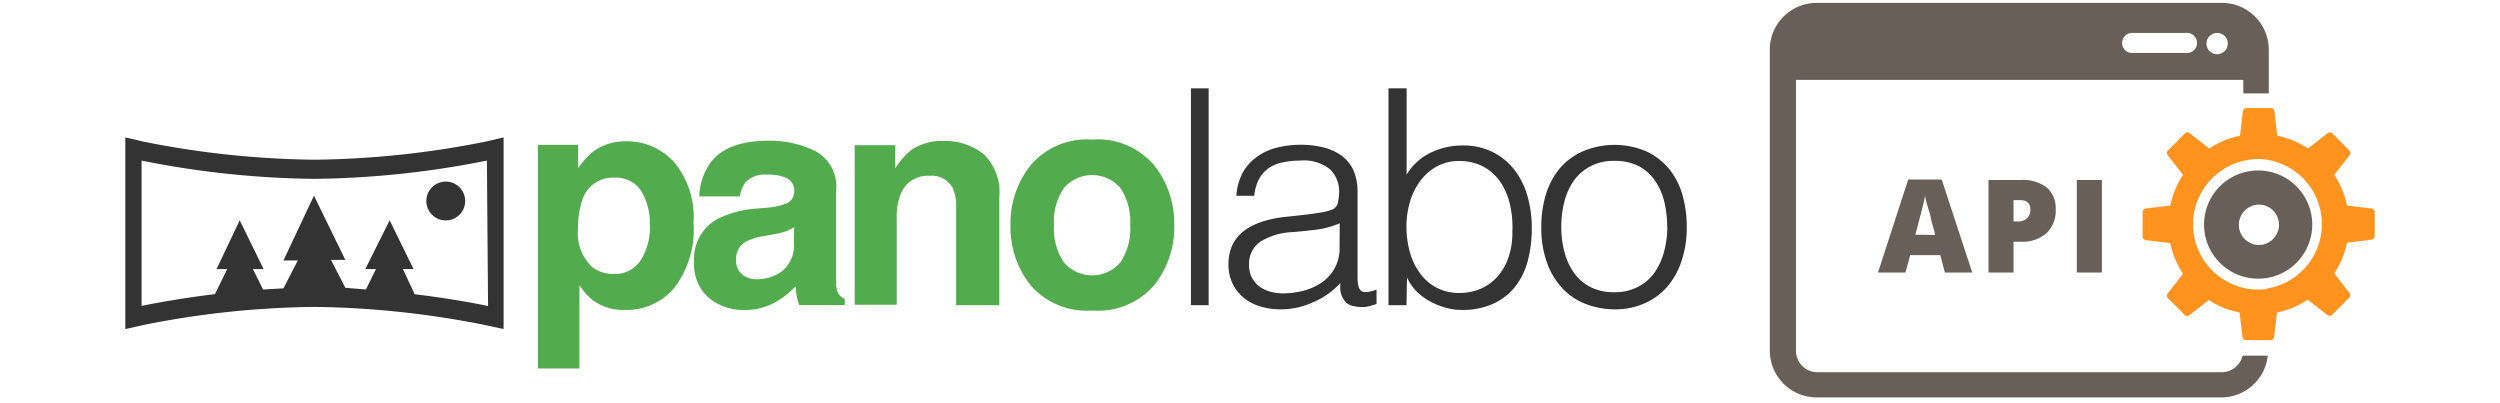 <svg xmlns="http://www.w3.org/2000/svg" viewBox="0 0 173.75 28"><defs><style>.cls-1{fill:#675f58;}.cls-2{fill:#ff931e;}.cls-3{fill:#52ab4c;}.cls-4{fill:#333;}.cls-5{fill:none;}</style></defs><title>panolaboAPI_1</title><g id="レイヤー_2" data-name="レイヤー 2"><g id="api"><g id="api-code-window"><g id="_4" data-name="4"><path class="cls-1" d="M156.09,24.72l-.23,0a1.5,1.5,0,0,1-1.44,1.15H126.3a1.49,1.49,0,0,1-1.48-1.48V5.55h31.09v.94l.19,0h1.58v-3A3.26,3.26,0,0,0,154.43.2H126.3A3.26,3.26,0,0,0,123,3.46v20.9a3.26,3.26,0,0,0,3.26,3.26h28.13a3.25,3.25,0,0,0,3.22-2.9h-1.56Zm-2-22.43a.74.74,0,1,1-.74.74A.74.74,0,0,1,154.08,2.29Zm-5.82,0h3.64a.7.7,0,1,1,0,1.39h-3.64a.7.7,0,1,1,0-1.39Z"/><path class="cls-1" d="M158,12a3.76,3.76,0,1,0,1.65,1A3.76,3.76,0,0,0,158,12Zm0,4.59a1.4,1.4,0,0,1-1,.44,1.38,1.38,0,0,1-.64-.16,1.4,1.4,0,0,1,0-2.49,1.39,1.39,0,0,1,.64-.16,1.4,1.4,0,0,1,1,2.37Z"/><path class="cls-2" d="M164.82,14.49l-1.7-.2a6.2,6.2,0,0,0-.89-2.14l1.06-1.35a.25.25,0,0,0,0-.33l-1.2-1.21a.26.26,0,0,0-.33,0l-1.35,1.06a6.23,6.23,0,0,0-2.14-.89l-.2-1.7a.24.24,0,0,0-.08-.16.25.25,0,0,0-.16-.06h-1.7a.26.26,0,0,0-.25.22l-.2,1.7a6.22,6.22,0,0,0-2.14.89l-1.35-1.06a.26.26,0,0,0-.33,0l-1.2,1.21a.25.25,0,0,0,0,.33l1.06,1.35a6.24,6.24,0,0,0-.89,2.14l-1.7.2a.25.25,0,0,0-.22.25v1.7a.26.26,0,0,0,.22.25l1.7.2a6.26,6.26,0,0,0,.89,2.14l-.69.88-.37.47a.25.25,0,0,0,0,.33l.86.86,0,0,.33.33a.26.26,0,0,0,.33,0l.44-.35,0,0,.89-.7a6.29,6.29,0,0,0,1.45.7l.05,0a6.13,6.13,0,0,0,.64.17l.2,1.7a.26.26,0,0,0,.25.22h1.7a.25.25,0,0,0,.25-.22l.2-1.7a6.37,6.37,0,0,0,.64-.17,6.24,6.24,0,0,0,1.5-.72l.91.71.44.35a.26.26,0,0,0,.33,0l.33-.33.88-.88a.25.25,0,0,0,0-.33L162.23,19a6.22,6.22,0,0,0,.89-2.14l1.7-.2a.26.26,0,0,0,.22-.25v-1.7A.26.26,0,0,0,164.82,14.49Zm-7.3,5.6a4.35,4.35,0,0,1-2.17-.26,4.53,4.53,0,0,1,1-8.73,4.43,4.43,0,0,1,.64-.05,4.53,4.53,0,0,1,.57,9Z"/><path class="cls-1" d="M132.62,12.48l-2.1,6.46h1.91l.33-1.21h2.09l.32,1.21h1.9l-2.12-6.46Zm.5,3.83q.4-1.51.52-2t.16-.74q0,.24.18.8t.24.91l.28,1.05Z"/><path class="cls-1" d="M140.43,12.51H138.2v6.43h1.74V16.8h.49a2.56,2.56,0,0,0,1.8-.59,2.15,2.15,0,0,0,.64-1.66,1.9,1.9,0,0,0-.61-1.51A2.72,2.72,0,0,0,140.43,12.51Zm.45,2.66a.86.86,0,0,1-.62.22h-.32V13.91h.45q.72,0,.72.65A.8.8,0,0,1,140.88,15.17Z"/><rect class="cls-1" x="144.34" y="12.51" width="1.74" height="6.43"/></g></g><path class="cls-3" d="M46.84,11.26a5.94,5.94,0,0,1,1.36,4.23A6.68,6.68,0,0,1,46.87,20a4.32,4.32,0,0,1-3.43,1.54,3.6,3.6,0,0,1-2.22-.66,4.29,4.29,0,0,1-.95-1.07v5.8H37.39V10.07h2.79v1.64a4.69,4.69,0,0,1,1-1.14,3.72,3.72,0,0,1,2.32-.75A4.4,4.4,0,0,1,46.84,11.26Zm-2.23,2.09a2.07,2.07,0,0,0-1.92-1,2.19,2.19,0,0,0-2.2,1.5,5.64,5.64,0,0,0-.31,2,3.21,3.21,0,0,0,1,2.73,2.39,2.39,0,0,0,1.47.46,2.13,2.13,0,0,0,1.87-.94,4.35,4.35,0,0,0,.65-2.5A4.35,4.35,0,0,0,44.61,13.36Z"/><path class="cls-3" d="M53.41,14.43a4.6,4.6,0,0,0,1.16-.26.88.88,0,0,0,.63-.83,1,1,0,0,0-.48-.94,3,3,0,0,0-1.41-.26,1.86,1.86,0,0,0-1.48.51,2.1,2.1,0,0,0-.41,1H48.6a4.26,4.26,0,0,1,.82-2.4q1.16-1.47,4-1.47a7.1,7.1,0,0,1,3.26.73,2.78,2.78,0,0,1,1.43,2.74v5.11q0,.53,0,1.29a1.61,1.61,0,0,0,.17.78,1,1,0,0,0,.43.34v.43H55.55a3.22,3.22,0,0,1-.18-.63q-.05-.3-.08-.67A6,6,0,0,1,53.89,21a4.22,4.22,0,0,1-2.14.54,3.69,3.69,0,0,1-2.51-.86,3.07,3.07,0,0,1-1-2.45,3.17,3.17,0,0,1,1.6-3,7.13,7.13,0,0,1,2.57-.72Zm1.78,1.36a3.19,3.19,0,0,1-.56.28,4.74,4.74,0,0,1-.78.2l-.66.12a4.36,4.36,0,0,0-1.34.4A1.33,1.33,0,0,0,51.16,18a1.29,1.29,0,0,0,.42,1.08,1.6,1.6,0,0,0,1,.33,3,3,0,0,0,1.76-.55,2.34,2.34,0,0,0,.84-2Z"/><path class="cls-3" d="M68.36,10.71a3.68,3.68,0,0,1,1.09,3v7.5h-3V14.43a3.11,3.11,0,0,0-.23-1.35,1.64,1.64,0,0,0-1.62-.86,2,2,0,0,0-2,1.26,4.34,4.34,0,0,0-.28,1.7v6H59.4V10.09h2.82v1.62a4.94,4.94,0,0,1,1.06-1.24,3.67,3.67,0,0,1,2.27-.67A4.27,4.27,0,0,1,68.36,10.71Z"/><path class="cls-3" d="M80.2,19.84a5.18,5.18,0,0,1-4.28,1.74,5.18,5.18,0,0,1-4.28-1.74,6.45,6.45,0,0,1-1.41-4.19,6.49,6.49,0,0,1,1.41-4.18,5.15,5.15,0,0,1,4.28-1.77,5.15,5.15,0,0,1,4.28,1.77,6.49,6.49,0,0,1,1.41,4.18A6.45,6.45,0,0,1,80.2,19.84Zm-2.33-1.61a4.22,4.22,0,0,0,.68-2.58,4.2,4.2,0,0,0-.68-2.58,2.59,2.59,0,0,0-3.93,0,4.17,4.17,0,0,0-.69,2.58,4.2,4.2,0,0,0,.69,2.58,2.58,2.58,0,0,0,3.93,0Z"/><path class="cls-4" d="M82.77,21.21V6.14H84V21.21Z"/><path class="cls-4" d="M91,14.89l.85-.13a3.19,3.19,0,0,0,.81-.23A.67.67,0,0,0,93,14a3.1,3.1,0,0,0,.07-.64,2.14,2.14,0,0,0-.62-1.58,2.88,2.88,0,0,0-2.08-.62,5.79,5.79,0,0,0-1.19.12,2.6,2.6,0,0,0-1,.4,2.2,2.2,0,0,0-.67.75,3.2,3.2,0,0,0-.34,1.18H85.93A3.88,3.88,0,0,1,86.37,12a3.33,3.33,0,0,1,1-1.11,4,4,0,0,1,1.38-.63,6.75,6.75,0,0,1,1.66-.2,6.42,6.42,0,0,1,1.54.18,3.58,3.58,0,0,1,1.26.56,2.63,2.63,0,0,1,.84,1,3.74,3.74,0,0,1,.3,1.59v5.9q0,.73.26.93t1.06-.09v1l-.43.13a2,2,0,0,1-.55.08,2.51,2.51,0,0,1-.57-.06,1,1,0,0,1-.5-.2,1.22,1.22,0,0,1-.3-.38,1.55,1.55,0,0,1-.16-.48,3.49,3.49,0,0,1,0-.55A5.45,5.45,0,0,1,91.27,21,5.35,5.35,0,0,1,89,21.5a5,5,0,0,1-1.37-.19,3.31,3.31,0,0,1-1.16-.59,2.91,2.91,0,0,1-.8-1,3,3,0,0,1-.29-1.37q0-2.76,3.79-3.26Zm2.11.63a6.15,6.15,0,0,1-1.61.44q-.82.1-1.63.17a4.6,4.6,0,0,0-2.25.65,1.86,1.86,0,0,0-.81,1.65,1.79,1.79,0,0,0,.2.87,1.83,1.83,0,0,0,.52.61,2.21,2.21,0,0,0,.75.36,3.33,3.33,0,0,0,.87.12,5.7,5.7,0,0,0,1.46-.19,4,4,0,0,0,1.27-.58,2.94,2.94,0,0,0,.89-1,2.84,2.84,0,0,0,.33-1.41Z"/><path class="cls-4" d="M97.75,21.21H96.5V6.14h1.26v6a3.88,3.88,0,0,1,1.66-1.52,5,5,0,0,1,2.21-.51,4.61,4.61,0,0,1,2.14.47,4.41,4.41,0,0,1,1.51,1.26,5.4,5.4,0,0,1,.89,1.83,8,8,0,0,1,.29,2.18,8.87,8.87,0,0,1-.27,2.24,4.91,4.91,0,0,1-.87,1.81,4.17,4.17,0,0,1-1.52,1.2,5.17,5.17,0,0,1-2.24.44,4.09,4.09,0,0,1-1.07-.15,5,5,0,0,1-1.06-.42,4.23,4.23,0,0,1-.94-.68,3.39,3.39,0,0,1-.7-1h0Zm0-5.46A6.67,6.67,0,0,0,98,17.58,4.45,4.45,0,0,0,98.7,19a3.3,3.3,0,0,0,1.15,1,3.37,3.37,0,0,0,1.57.36,3.73,3.73,0,0,0,1.46-.28,3.35,3.35,0,0,0,1.17-.83,3.86,3.86,0,0,0,.78-1.33,5.33,5.33,0,0,0,.28-1.81,7.11,7.11,0,0,0-.17-1.91,4.58,4.58,0,0,0-.67-1.56,3.32,3.32,0,0,0-1.18-1.06,3.52,3.52,0,0,0-1.68-.39,3.19,3.19,0,0,0-1.54.37,3.55,3.55,0,0,0-1.15,1A4.53,4.53,0,0,0,98,14,6,6,0,0,0,97.75,15.74Z"/><path class="cls-4" d="M112.19,21.5a5.65,5.65,0,0,1-2-.38,4.37,4.37,0,0,1-1.59-1.07,5.12,5.12,0,0,1-1.08-1.78,7.11,7.11,0,0,1-.4-2.49,7.65,7.65,0,0,1,.31-2.23,5.27,5.27,0,0,1,.94-1.81A4.48,4.48,0,0,1,110,10.52a5.64,5.64,0,0,1,4.42,0A4.53,4.53,0,0,1,116,11.74a5,5,0,0,1,.93,1.81,8,8,0,0,1,.3,2.24,7.25,7.25,0,0,1-.36,2.34,5.27,5.27,0,0,1-1,1.8,4.47,4.47,0,0,1-1.59,1.16A5.08,5.08,0,0,1,112.19,21.5Zm3.68-5.71a7.43,7.43,0,0,0-.21-1.8,4.28,4.28,0,0,0-.65-1.45,3.12,3.12,0,0,0-1.13-1,3.67,3.67,0,0,0-1.69-.36,3.44,3.44,0,0,0-1.68.39,3.3,3.3,0,0,0-1.14,1,4.5,4.5,0,0,0-.65,1.46,6.91,6.91,0,0,0-.21,1.71,6.76,6.76,0,0,0,.24,1.85,4.33,4.33,0,0,0,.7,1.45,3.14,3.14,0,0,0,1.15.94,3.6,3.6,0,0,0,1.59.33,3.43,3.43,0,0,0,1.68-.39,3.26,3.26,0,0,0,1.14-1,4.65,4.65,0,0,0,.65-1.46A6.82,6.82,0,0,0,115.88,15.79Z"/><circle class="cls-4" cx="30.98" cy="13.97" r="1.35"/><path class="cls-4" d="M33.71,9.85a63.37,63.37,0,0,1-11.83,1.25A63.52,63.52,0,0,1,10,9.85L8.71,9.55V22.87L10,22.58a63.39,63.39,0,0,1,11.83-1.25,63.52,63.52,0,0,1,11.83,1.25l1.34.29V9.55Zm.21,11.42s-2.09-.46-5.1-.82L28,18.7h.74l-1.66-3.39L25.39,18.7h.74l-.7,1.42L24,20l-1-1.94h1l-2.18-4.46L19.7,18.1h1l-1,1.94-1.42.08-.7-1.42h.74l-1.66-3.39L15.05,18.7h.74l-.85,1.74c-3,.37-5.1.82-5.1.82V11.16a63.94,63.94,0,0,0,12,1.27,63.94,63.94,0,0,0,12-1.27Z"/></g><g id="レイヤー_9" data-name="レイヤー 9"><rect class="cls-5" width="173.75" height="28"/></g></g></svg>